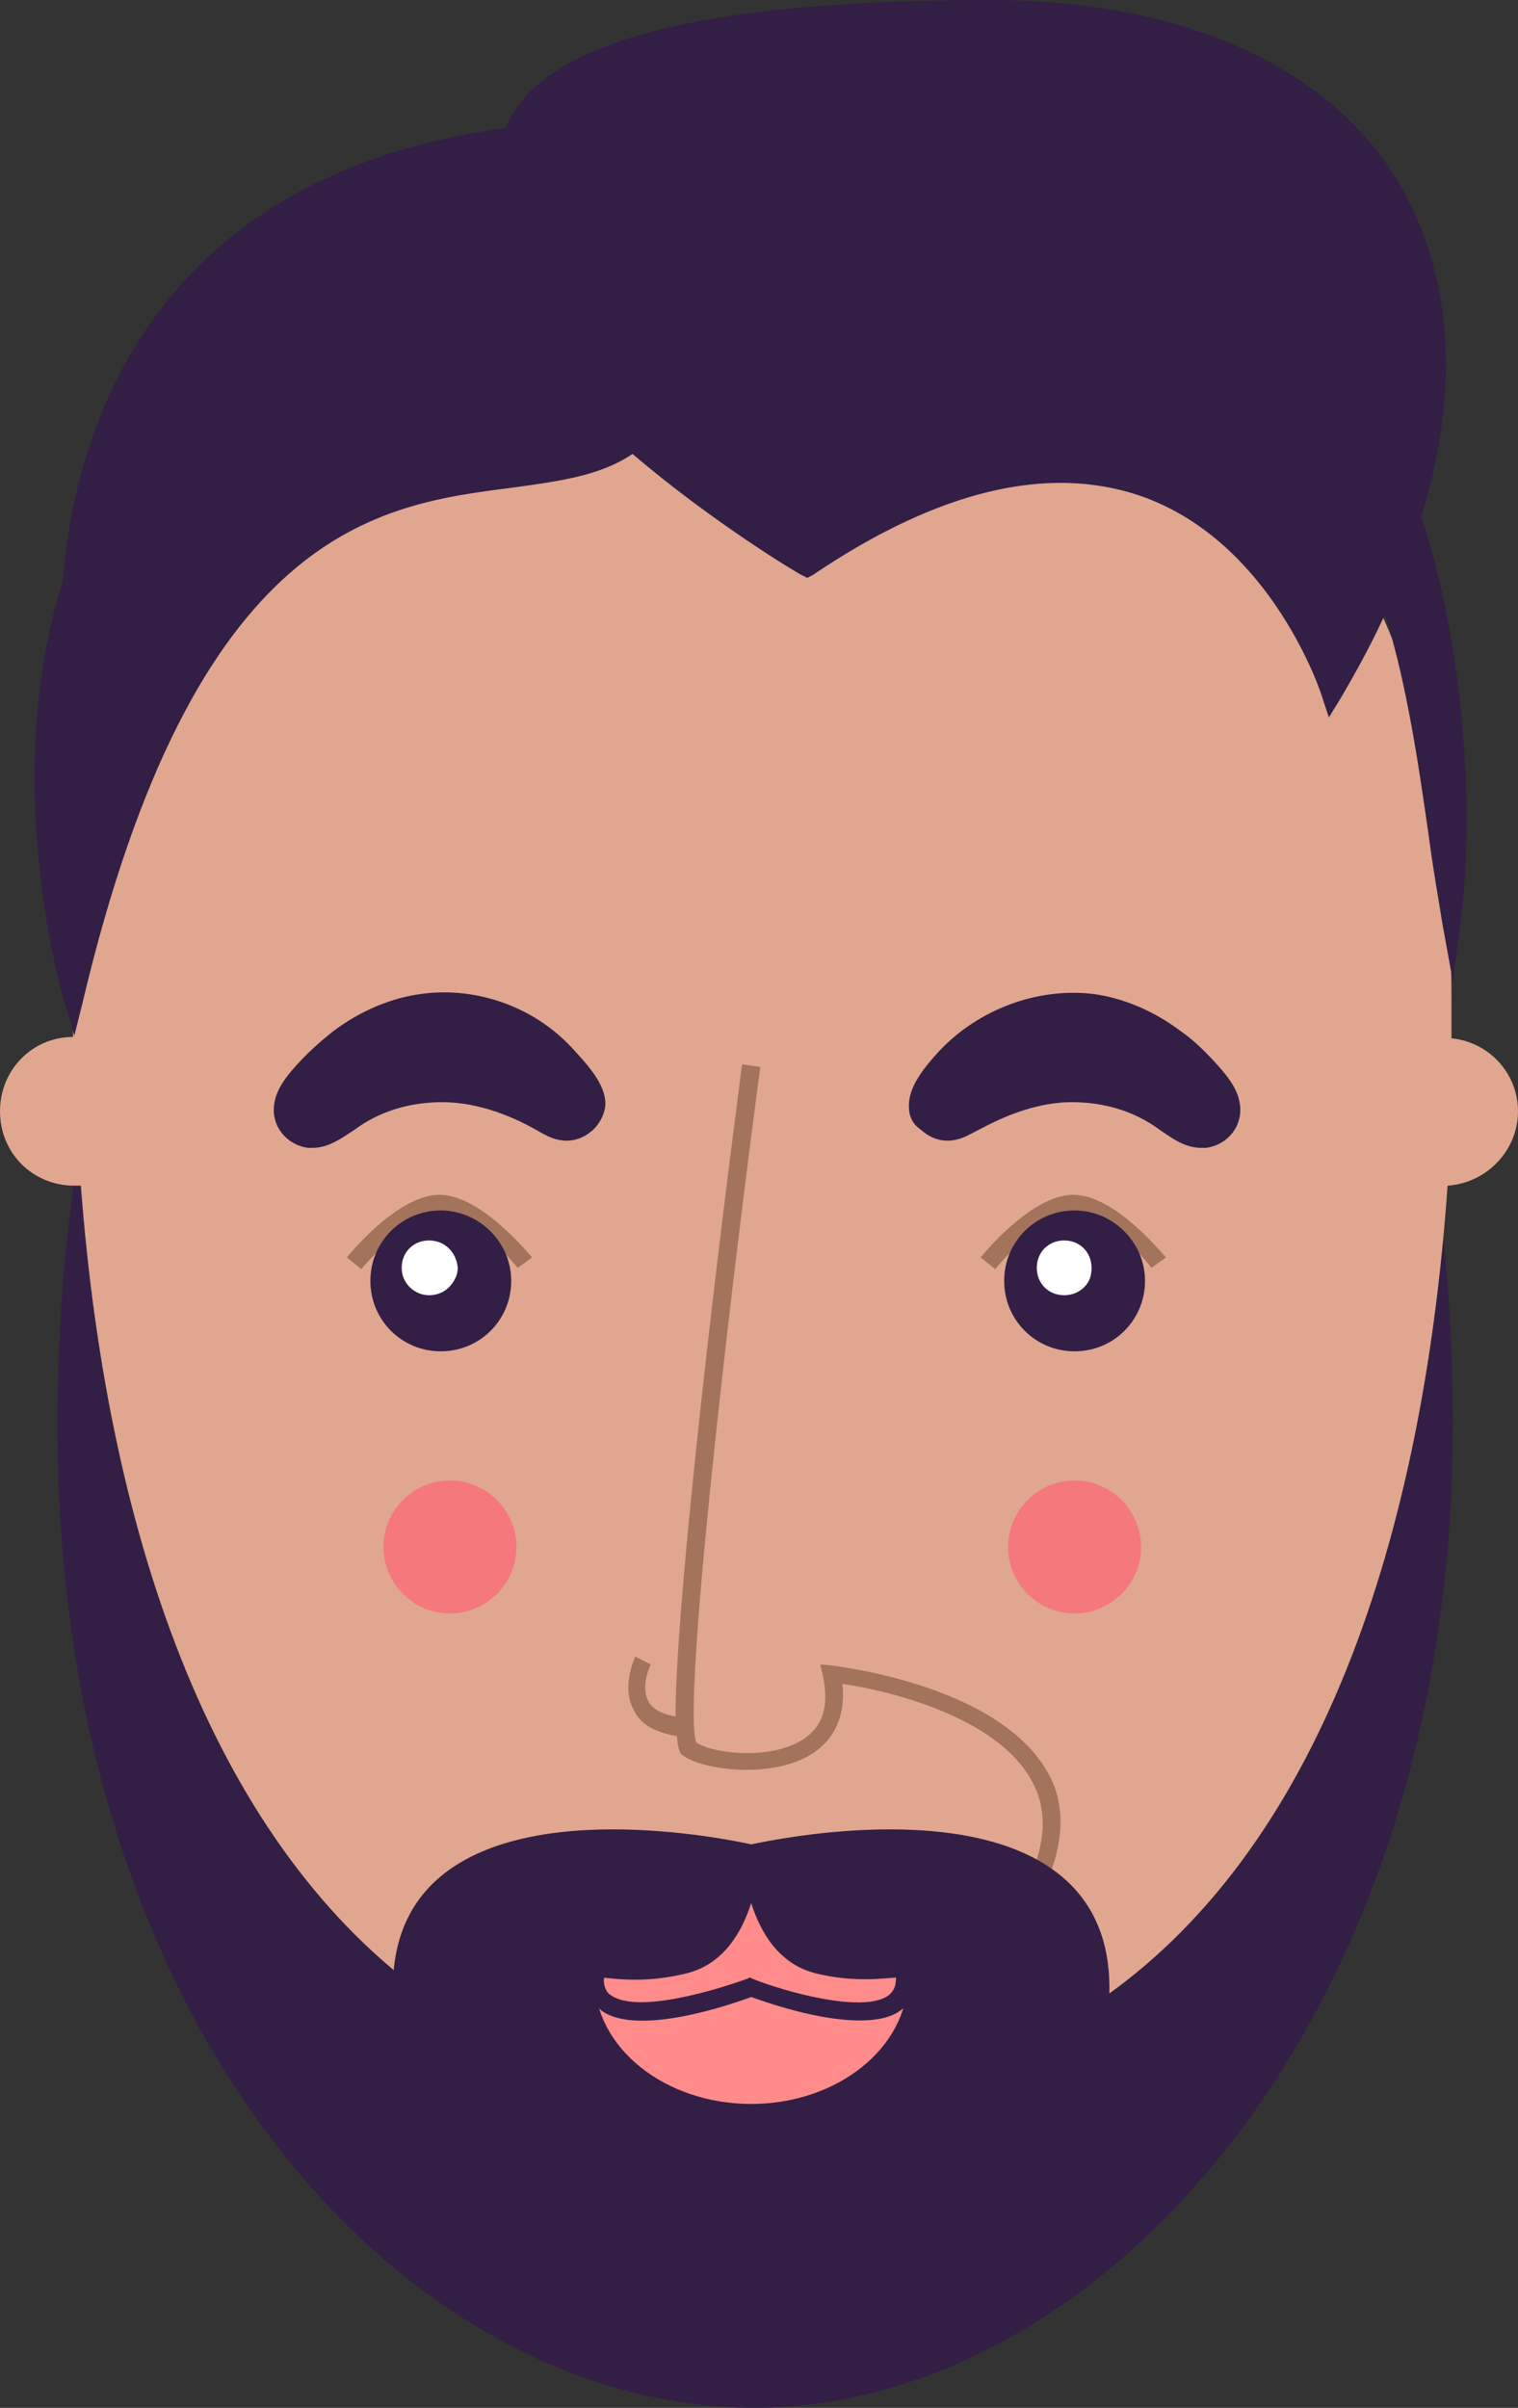 <?xml version="1.0" encoding="utf-8"?>
<!-- Generator: Adobe Illustrator 21.0.0, SVG Export Plug-In . SVG Version: 6.00 Build 0)  -->
<svg version="1.1" id="Layer_1" xmlns="http://www.w3.org/2000/svg" xmlns:xlink="http://www.w3.org/1999/xlink" x="0px" y="0px" viewBox="0 0 116.4 184.6" style="enable-background:new 0 0 116.4 184.6;" xml:space="preserve">
	<rect x="0" y="0" width="116.4" height="184.6" fill="#333333" stroke="none"/>
	<style type="text/css">
		.st0 {
			fill: #331F45;
		}
		.st1 {
			fill: #E0A68F;
		}
		.st2 {
			fill: #FF8C8A;
		}
		.st3 {
			fill: #A3735C;
		}
		.st4 {
			fill: #FFFFFF;
		}
		.st5 {
			fill: #F5787D;
		}
		@keyframes FloatingBounce {
			0% {
				transform: translate(0, -10px) rotate(0.001deg);
			}
			50% {
				transform: translate(0, -2px) rotate(0.001deg);
			}
			100% {
				transform: translate(0, -10px) rotate(0.001deg);
			}
		}
		@keyframes FloatingBounce2 {
			0% {
				transform: translate(0, 4px) rotate(0.001deg);
			}
			50% {
				transform: translate(0, -2px) rotate(0.001deg);
			}
			100% {
				transform: translate(0, 4px) rotate(0.001deg);
			}
		}
		#LeftBrow {
			animation: FloatingBounce2 3s ease-in-out infinite;
		}
		#RightBrow {
			animation: FloatingBounce 3s ease-in-out infinite;
		}
	</style>
	<path class="st0" d="M57.9,21.8c-29,0-53.5,40-53.5,87.4c0,47.2,27.2,75.4,53.5,75.4c25.8,0,53.5-28.8,53.5-75.4
	C111.5,61.9,87,21.8,57.9,21.8z"/>
	<path
		class="st1"
		d="M116.4,85.2c0-2.9-2.2-5.3-5.1-5.6c0-0.9,0-1.9,0-2.9c0-46.2-26.8-54.2-56-54.2c-29.2,0-49.7,7.9-49.7,54.2
	c0,0.9,0,1.9,0,2.8c0,0,0,0,0,0C2.5,79.5,0,82,0,85.2s2.5,5.7,5.7,5.7c0.2,0,0.3,0,0.5,0c2.1,27.7,10.5,50.8,26.8,62.3
	c6.4-3.2,14.3-7.4,24.4-7.4c9.7,0,19.5,4.1,25.8,8.3c17.3-11.1,25.8-34.8,27.8-63.2C114,90.7,116.4,88.2,116.4,85.2"/>
	<path class="st2" d="M69.6,151.7c0,5.3-5.4,9.6-12,9.6s-12-4.3-12-9.6"/>
	<path class="st2" d="M69.6,151.7c0,5.3-12,0.7-12,0.7s-12,4.6-12-0.7l0.5-4l11.3-5.4l11.9,5L69.6,151.7z"/>
	<path
		class="st0"
		d="M65.9,154.9c-3.2,0-7.2-1.4-8.3-1.8c-1.6,0.6-8.6,3-11.4,1.1c-0.8-0.6-1.2-1.4-1.2-2.5l0.6-4.5l11.9-5.7
	l12.6,5.3l0.2,4.8c0,1.1-0.4,1.9-1.2,2.5C68.3,154.7,67.2,154.9,65.9,154.9z M46.8,148.1l-0.5,3.7c0,0.5,0.2,1,0.6,1.2
	c2.1,1.4,8.2-0.5,10.4-1.3l0.2-0.1l0.2,0.1c2.2,0.9,8.4,2.7,10.4,1.3c0.4-0.3,0.6-0.7,0.6-1.3l-0.2-3.9L57.5,143L46.8,148.1z"/>
	<path
		class="st3"
		d="M79.8,145.3l-1.2-0.6c1.6-3.1,1.8-5.9,0.5-8.2c-2.8-5.1-11.6-7-14.5-7.4c0.3,3-1.1,4.6-2.4,5.4
	c-3.1,1.9-8.3,1.2-9.8,0.1c-0.2-0.1-0.4-0.3-0.5-1.5c-1.7-0.3-2.8-0.9-3.3-2c-1-1.8,0.1-4,0.1-4.1l1.2,0.6l-0.6-0.3l0.6,0.3
	c0,0-0.8,1.6-0.2,2.8c0.3,0.6,1,1,2.1,1.2c0-3.1,0.4-9.8,2-24.4c1.4-12.8,3.1-25.5,3.1-25.6l1.4,0.2c-2.5,18.7-6,49.2-4.9,51.8
	c1.2,0.8,5.5,1.4,8.1-0.2c1.6-1,2.1-2.6,1.6-4.9l-0.2-0.9l1,0.1c0.5,0.1,12.8,1.5,16.5,8.3C81.8,138.5,81.6,141.7,79.8,145.3z
	 M53.4,133.5L53.4,133.5L53.4,133.5z M27.7,97.3l-1.1-0.9c0.4-0.5,4-4.8,7.1-4.8c3.2,0,6.9,4.6,7.1,4.8l-1.1,0.8
	c-1-1.2-3.9-4.3-6-4.3C31.7,93,28.7,96.1,27.7,97.3z M76.3,97.3l-1.1-0.9c0.4-0.5,4-4.8,7.1-4.8c3.2,0,6.9,4.6,7.1,4.8l-1.1,0.8
	c-0.9-1.2-3.9-4.3-6-4.3C80.3,93,77.3,96.1,76.3,97.3z"/>
	<path
		id="LeftBrow"
		class="st0"
		d="M44.1,80.6c-2.9-3.3-7.4-5-11.8-4.4c-2.3,0.3-4.7,1.3-6.8,2.9c-1,0.8-1.9,1.6-2.8,2.6
	c-0.8,0.9-1.8,2.1-1.7,3.6c0.1,1.4,1.2,2.5,2.6,2.7c0.1,0,0.3,0,0.4,0c1.2,0,2.3-0.8,3.2-1.4c1.9-1.4,4.2-2.1,6.7-2.1
	c3.5,0,6.5,1.7,7.7,2.4l0.2,0.1c1.3,0.7,2.6,0.6,3.7-0.4c0.5-0.5,0.8-1.1,0.9-1.7C46.6,83.3,45.1,81.7,44.1,80.6z"/>
	<path
		id="RightBrow"
		class="st0"
		d="M93.4,81.7c-0.9-1-1.8-1.9-2.8-2.6c-2.1-1.6-4.5-2.6-6.8-2.9c-4.3-0.5-8.8,1.2-11.8,4.4
	c-1,1.1-2.4,2.7-2.3,4.3c0,0.7,0.3,1.3,0.9,1.7c1.1,1,2.4,1.1,3.7,0.4l0.2-0.1c1.2-0.6,4.2-2.4,7.7-2.4c2.5,0,4.8,0.7,6.7,2.1
	c0.9,0.6,1.9,1.4,3.2,1.4c0.1,0,0.3,0,0.4,0c1.4-0.2,2.5-1.3,2.6-2.7C95.2,83.8,94.2,82.6,93.4,81.7z"/>
	<path class="st0" d="M33.8,92.8c-3,0-5.4,2.4-5.4,5.4s2.4,5.4,5.4,5.4s5.4-2.4,5.4-5.4S36.7,92.8,33.8,92.8z"/>
	<path class="st0" d="M82.4,92.8c-3,0-5.4,2.4-5.4,5.4s2.4,5.4,5.4,5.4c3,0,5.4-2.4,5.4-5.4S85.3,92.8,82.4,92.8z"/>
	<path class="st4" d="M81.6,95.1c-1.2,0-2.1,0.9-2.1,2.1c0,1.2,0.9,2.1,2.1,2.1c0.7,0,1.3-0.3,1.7-0.8c0.3-0.4,0.4-0.8,0.4-1.3
	C83.7,96,82.8,95.1,81.6,95.1"/>
	<path class="st4" d="M32.9,95.1c-1.2,0-2.1,0.9-2.1,2.1c0,1.2,1,2.1,2.1,2.1c0.7,0,1.3-0.3,1.7-0.8c0.3-0.4,0.5-0.8,0.5-1.3
	C35,96,34.1,95.1,32.9,95.1"/>
	<g>
		<path
			class="st0"
			d="M82.4,144.8c-6.6-7.2-22.9-3.8-24.8-3.4c-1.8-0.4-18.2-3.8-24.8,3.4c-3.1,3.4-3.5,8.6-1.2,15.4l1.3,3.9V160
		c0-3.5,1.4-7.8,8-8.6c1.6-0.2,3,0,4.5,0.1c2.1,0.3,4.3,0.5,7.2-0.2c2.9-0.7,4.3-3.2,5-5.4c0.7,2.2,2.1,4.7,5,5.4
		c2.9,0.7,5.1,0.4,7.2,0.2c1.5-0.2,2.9-0.4,4.5-0.1c6.6,0.8,8,5.1,8,8.6v4.2l1.3-4C85.9,153.4,85.5,148.2,82.4,144.8z"/>
		<polygon class="st0" points="33,164.2 33,164.2 33,164.2 	"/>
	</g>
	<path
		class="st0"
		d="M109,39.6c3.3-10.8,2.2-20.3-3-27.5C100.2,4.3,89.5,0,76,0C53.6,0,41.4,3.2,38.8,9.8
	c-27.4,3.7-33.1,23.4-34,34.8C-0.1,60,4.9,76.9,5,77l0.7,2.4L6.3,77C14.9,40.5,29,38.7,39.2,37.4c3.6-0.5,6.8-0.9,9.3-2.6
	c6.2,5.3,12.9,9.3,13,9.3l0.4,0.2l0.4-0.2c9.6-6.5,18-8.5,25.1-6.1c10.2,3.5,14,15.4,14,15.5l0.5,1.5l0.8-1.3
	c1.3-2.2,2.5-4.4,3.5-6.6c1.7,5.4,2.6,11.7,3.4,17.3c0.3,2.3,0.7,4.5,1,6.4l0.8,4.4l0.6-4.4C113.2,61,112,48.8,109,39.6z"/>
	<path class="st5" d="M39.6,118.6c0,2.8-2.3,5.1-5.1,5.1s-5.1-2.3-5.1-5.1c0-2.8,2.3-5.1,5.1-5.1C37.3,113.5,39.6,115.8,39.6,118.6"/>
	<path class="st5" d="M87.5,118.6c0,2.8-2.3,5.1-5.1,5.1c-2.8,0-5.1-2.3-5.1-5.1c0-2.8,2.3-5.1,5.1-5.1S87.5,115.8,87.5,118.6"/>
</svg>
